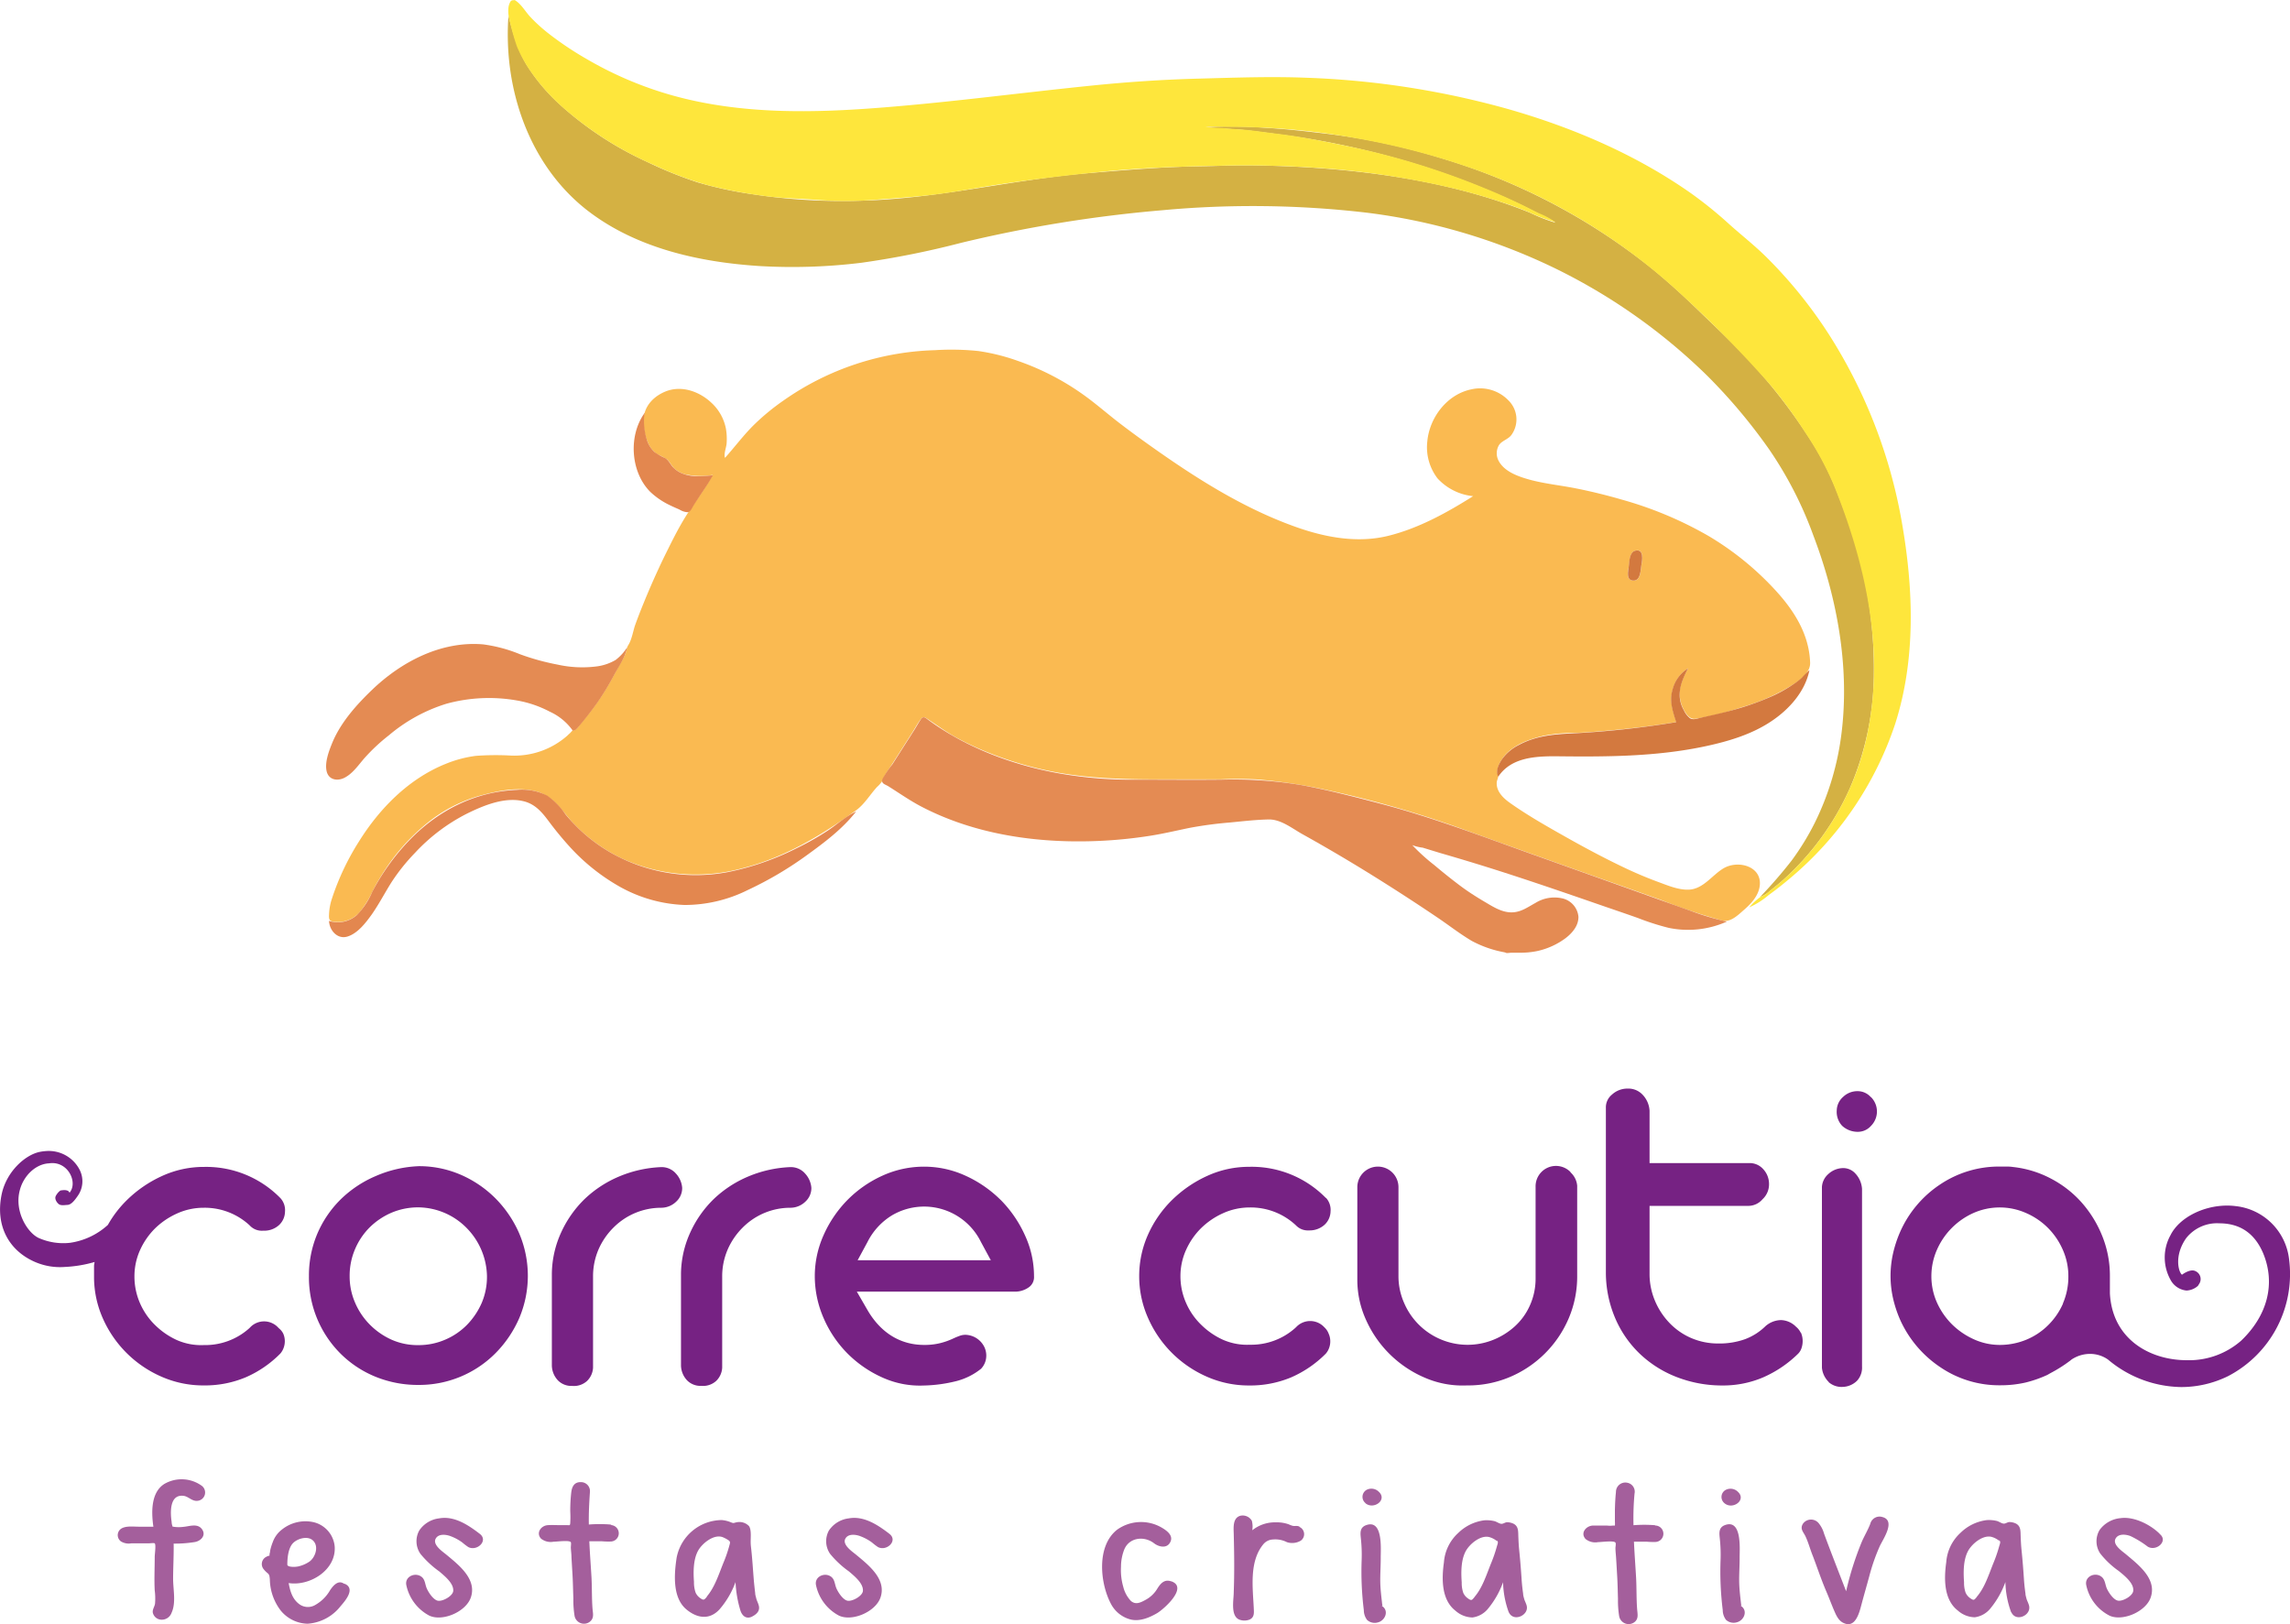 <svg xmlns="http://www.w3.org/2000/svg" viewBox="0 0 461.94 327.64"><defs><style>.cls-1{fill:#762283;}.cls-2{fill:#a45f9c;}.cls-3{fill:#faba51;}.cls-4{fill:#e48b53;}.cls-5{fill:#e3874f;}.cls-6{fill:#d3793f;}.cls-7{fill:#d4b143;}.cls-8{fill:#fee63c;}</style></defs><title>icon-cc_completo</title><g id="Layer_2" data-name="Layer 2"><g id="Layer_1-2" data-name="Layer 1"><path id="tipo-cutia" class="cls-1" d="M99.92,241.72a22.59,22.59,0,0,0-7-4.75,21.14,21.14,0,0,0-8.41-1.72,24.1,24.1,0,0,0-8.73,2A22.94,22.94,0,0,0,68.67,242,21.78,21.78,0,0,0,64,248.9a21.55,21.55,0,0,0-1.68,8.51,21.72,21.72,0,0,0,6.46,15.74,21.46,21.46,0,0,0,7,4.59,22.62,22.62,0,0,0,8.6,1.64A21.71,21.71,0,0,0,100,272.93a23.19,23.19,0,0,0,4.73-7,21.87,21.87,0,0,0,0-17.13A23.17,23.17,0,0,0,99.92,241.72Zm-2.75,21.12a14.86,14.86,0,0,1-2.94,4.39,13.68,13.68,0,0,1-4.38,3,13.49,13.49,0,0,1-5.44,1.12A13,13,0,0,1,79,270.26a14.5,14.5,0,0,1-4.35-3,14.11,14.11,0,0,1-3-4.42,13.26,13.26,0,0,1-1.12-5.41,13.56,13.56,0,0,1,1.13-5.53,13.73,13.73,0,0,1,3-4.39,14.3,14.3,0,0,1,4.36-2.89,13.72,13.72,0,0,1,5.34-1.06h.1a13.86,13.86,0,0,1,9.72,4.21,14.24,14.24,0,0,1,4.05,9.55v.11A13.37,13.37,0,0,1,97.17,262.84Zm39.07-26.21a4.76,4.76,0,0,1,1.37,3,3.7,3.7,0,0,1-1.17,2.74,4.36,4.36,0,0,1-3,1.27,13.58,13.58,0,0,0-9.69,4,14.23,14.23,0,0,0-3,4.37,13.66,13.66,0,0,0-1.12,5.52v18.37a4,4,0,0,1-1.21,2.68,3.92,3.92,0,0,1-3,1,3.8,3.8,0,0,1-2.83-1.07,4.51,4.51,0,0,1-1.27-3V256.86a20.55,20.55,0,0,1,1.86-8.21,22.31,22.31,0,0,1,4.74-6.76,22.91,22.91,0,0,1,7-4.57,24.35,24.35,0,0,1,8.47-1.88A3.82,3.82,0,0,1,136.24,236.62Zm26.06,0a4.76,4.76,0,0,1,1.37,3,3.7,3.7,0,0,1-1.17,2.74,4.35,4.35,0,0,1-3,1.27,13.56,13.56,0,0,0-9.69,4,14.27,14.27,0,0,0-3,4.37,13.66,13.66,0,0,0-1.13,5.52V275.9a4,4,0,0,1-1.21,2.67,3.93,3.93,0,0,1-3,1,3.8,3.8,0,0,1-2.83-1.07,4.5,4.5,0,0,1-1.27-3V256.86a20.51,20.51,0,0,1,1.86-8.21,22.26,22.26,0,0,1,4.74-6.76,22.91,22.91,0,0,1,7-4.57,24.37,24.37,0,0,1,8.47-1.88A3.82,3.82,0,0,1,162.3,236.62Zm39.57,5.45a24.3,24.3,0,0,0-7.14-4.92,20,20,0,0,0-8.31-1.81,20.19,20.19,0,0,0-8.4,1.81,23.54,23.54,0,0,0-7.07,4.91,23.93,23.93,0,0,0-4.83,7.13,20.19,20.19,0,0,0-1.76,8.22,21.19,21.19,0,0,0,1.77,8.46,23.11,23.11,0,0,0,4.86,7.19,23.44,23.44,0,0,0,7.11,4.86,18.3,18.3,0,0,0,8.22,1.57,29.43,29.43,0,0,0,6.59-.89,13.23,13.23,0,0,0,5-2.5,3.84,3.84,0,0,0,1-2.06,4,4,0,0,0-.31-2.24,4.38,4.38,0,0,0-3.83-2.54,3.45,3.45,0,0,0-1.08.17,15.27,15.27,0,0,0-1.48.61,14.36,14.36,0,0,1-2.4.86,12.92,12.92,0,0,1-3.4.4c-4.79,0-8.73-2.43-11.4-7l-2.17-3.75h31.69a4.81,4.81,0,0,0,3.05-.91,2.49,2.49,0,0,0,1-2.18,19.58,19.58,0,0,0-1.81-8.24A24.44,24.44,0,0,0,201.87,242.07ZM173,254.23l2-3.7a13.26,13.26,0,0,1,5-5.4,12.77,12.77,0,0,1,17.87,5.4l2,3.7Zm94.5-12.57a3.6,3.6,0,0,1,.9,2.72,3.78,3.78,0,0,1-1.2,2.68,4.46,4.46,0,0,1-3,1.15h-.2a3.29,3.29,0,0,1-2.56-1l-.15-.14a13.34,13.34,0,0,0-9.19-3.49,13,13,0,0,0-5.47,1.2,15.28,15.28,0,0,0-4.37,3,14.59,14.59,0,0,0-3,4.35,12.8,12.8,0,0,0-1.14,5.29,13.34,13.34,0,0,0,1.13,5.41,13.74,13.74,0,0,0,3.08,4.44,15.14,15.14,0,0,0,4.37,3,12.14,12.14,0,0,0,5.44,1,13.32,13.32,0,0,0,9.14-3.38l.2-.19a3.87,3.87,0,0,1,5.62,0l.2.2A3.24,3.24,0,0,1,268,269a3.73,3.73,0,0,1,.34,1.43,3.8,3.8,0,0,1-.22,1.46,3.62,3.62,0,0,1-.68,1.18,22.51,22.51,0,0,1-7,4.79,21.36,21.36,0,0,1-8.46,1.63,20.9,20.9,0,0,1-8.53-1.77,23,23,0,0,1-11.88-11.88,20.66,20.66,0,0,1-1.77-8.43,20.41,20.41,0,0,1,1.77-8.33,22.8,22.8,0,0,1,4.85-7,24.67,24.67,0,0,1,7.15-4.89,20.2,20.2,0,0,1,8.41-1.81A20.93,20.93,0,0,1,267.45,241.66Zm49.3-5.17a4.11,4.11,0,0,1,1.35,2.71v18.21a21.49,21.49,0,0,1-1.72,8.56,22.35,22.35,0,0,1-11.8,11.79,21.64,21.64,0,0,1-8.65,1.72h-.1a19.07,19.07,0,0,1-8.28-1.48,22.74,22.74,0,0,1-12-11.64,19.54,19.54,0,0,1-1.8-8.24V239.44a4.15,4.15,0,0,1,8.3.1v17.87a13.3,13.3,0,0,0,1.13,5.41,13.9,13.9,0,0,0,7.33,7.34,13.9,13.9,0,0,0,10.62.14,14.51,14.51,0,0,0,4.34-2.69,12.62,12.62,0,0,0,3.1-4.29,13.08,13.08,0,0,0,1.14-5.39V239.44a4.11,4.11,0,0,1,7.05-3Zm46.48,32.33a4.26,4.26,0,0,1,.35,1.53,4.42,4.42,0,0,1-.23,1.61,2.83,2.83,0,0,1-.68,1.12,23.43,23.43,0,0,1-7.07,4.78,20.56,20.56,0,0,1-8.16,1.63,25.31,25.31,0,0,1-9.06-1.62A22.58,22.58,0,0,1,331,273.3a21.72,21.72,0,0,1-5.06-7.11,23.47,23.47,0,0,1-2-9.28V223.5a3.31,3.31,0,0,1,1.23-2.69,4.6,4.6,0,0,1,3.16-1.21,3.92,3.92,0,0,1,3,1.22,5.06,5.06,0,0,1,1.42,3.27v10.54h20a3.65,3.65,0,0,1,2.91,1.2,4.38,4.38,0,0,1,1.19,3.1,4.09,4.09,0,0,1-1.32,3,3.78,3.78,0,0,1-2.78,1.33h-20v13.67a13.87,13.87,0,0,0,1.05,5.38,14.54,14.54,0,0,0,2.87,4.46,13.41,13.41,0,0,0,4.41,3.12,13.61,13.61,0,0,0,5.53,1.13,15.35,15.35,0,0,0,5.41-.87,11.82,11.82,0,0,0,4.11-2.62,4.85,4.85,0,0,1,3.16-1.23,4.45,4.45,0,0,1,3,1.34A3.58,3.58,0,0,1,363.23,268.82Zm14.14-47.5a4.11,4.11,0,0,1,0,5.8,3.52,3.52,0,0,1-2.66,1.2,4.62,4.62,0,0,1-3.15-1.2,4.1,4.1,0,0,1-1.1-3.11,3.72,3.72,0,0,1,1.27-2.72,4.14,4.14,0,0,1,2.94-1.17A3.53,3.53,0,0,1,377.37,221.31Zm-8.51,57.48a4.63,4.63,0,0,1-1.39-2.88V239.44a3.76,3.76,0,0,1,1.3-2.61,4.47,4.47,0,0,1,2.9-1.19,3.29,3.29,0,0,1,2.57,1.12,5,5,0,0,1,1.32,3.08v35.84a3.9,3.9,0,0,1-1,2.85,4.29,4.29,0,0,1-2.93,1.25A3.94,3.94,0,0,1,368.86,278.8Zm74.76-19.89a1.75,1.75,0,0,0-.83-2.5c-1.06-.52-2.69.74-2.69.74-.69-.51-1.64-3.83.84-7.37a7.93,7.93,0,0,1,6.71-3h.15c4.12.06,7,2.09,8.68,6.05,2.52,6.09.9,12.51-4.44,17.62a15.94,15.94,0,0,1-11,3.94c-7.33,0-15-4.17-15.48-13.49v-3.45a21.39,21.39,0,0,0-1.5-8,23.25,23.25,0,0,0-4.13-6.79,21.7,21.7,0,0,0-6.2-4.87,21.24,21.24,0,0,0-7.69-2.37,8,8,0,0,0-1.09-.09h-1.47a21.31,21.31,0,0,0-12.2,3.63,22.29,22.29,0,0,0-8.06,9.61,24.37,24.37,0,0,0-1.41,4.31,20.59,20.59,0,0,0,0,9,24.26,24.26,0,0,0,1.43,4.34,22.67,22.67,0,0,0,8.06,9.55,21.13,21.13,0,0,0,12.19,3.68,22.42,22.42,0,0,0,5-.54,24.28,24.28,0,0,0,4.43-1.54l.58-.33.09-.05a28.4,28.4,0,0,0,4-2.54,3.48,3.48,0,0,1,.67-.46,6.7,6.7,0,0,1,3.28-.87,6.3,6.3,0,0,1,3.43,1l.23.16A23.38,23.38,0,0,0,440,279.81h0a21.44,21.44,0,0,0,9.46-2.21A23.21,23.21,0,0,0,461.75,254,12.16,12.16,0,0,0,451,243.31a13.85,13.85,0,0,0-1.72-.11c-4.93,0-9.74,2.51-11.46,6a9.26,9.26,0,0,0,0,8.94,4.09,4.09,0,0,0,3.25,2.2,3.69,3.69,0,0,0,2.3-.95m-27.22,3.58a14.16,14.16,0,0,1-3,4.36,13.6,13.6,0,0,1-4.41,2.93,14,14,0,0,1-5.37,1.05,12.62,12.62,0,0,1-5.19-1.13,15.09,15.09,0,0,1-4.32-2.92,14.66,14.66,0,0,1-3.07-4.35,12.94,12.94,0,0,1-1.19-5.47,13.15,13.15,0,0,1,1.12-5.32,14.5,14.5,0,0,1,7.36-7.42,13.1,13.1,0,0,1,10.61,0,14.23,14.23,0,0,1,4.42,3,14.4,14.4,0,0,1,3,4.42,13,13,0,0,1,1.12,5.32A13.57,13.57,0,0,1,416.13,262.95ZM57.12,269a3.72,3.72,0,0,1,.33,1.41,3.89,3.89,0,0,1-.22,1.45,3.65,3.65,0,0,1-.68,1.19,22.26,22.26,0,0,1-7,4.8,21.3,21.3,0,0,1-8.46,1.63,20.91,20.91,0,0,1-8.53-1.77,22.91,22.91,0,0,1-11.87-11.88,20.58,20.58,0,0,1-1.72-8l0-2.4c0-.3.07-.57.11-.85a25.49,25.49,0,0,1-6,1h0a12.68,12.68,0,0,1-6-1C1.76,252.28-1,247.22.35,240.86c1-4.61,4.81-7.94,7.72-8.5a9.18,9.18,0,0,1,1.13-.15,7,7,0,0,1,6.88,3.8,5.1,5.1,0,0,1-.41,5.25c-.64.93-1.29,1.75-2.06,1.81-.49,0-1.29.2-1.76-.17s-.83-1.08-.63-1.56.86-1.27,1.18-1.21c0,0,1.39-.28,1.62.48,1.79-2.09-.36-6.56-4.2-5.92h-.1c-2.68.23-5,2.6-5.72,5.39-1.16,4.29,1.54,8.56,3.75,9.63a12.23,12.23,0,0,0,6.37,1,14.33,14.33,0,0,0,7.64-3.61,22.4,22.4,0,0,1,3.83-5,24.65,24.65,0,0,1,7.15-4.89,20.15,20.15,0,0,1,8.41-1.81,20.94,20.94,0,0,1,15.44,6.32,3.6,3.6,0,0,1,.9,2.72,3.77,3.77,0,0,1-1.2,2.69,4.43,4.43,0,0,1-3,1.14H53a3.31,3.31,0,0,1-2.57-1l-.14-.14a13.3,13.3,0,0,0-9.19-3.49,12.93,12.93,0,0,0-5.46,1.19,15.27,15.27,0,0,0-4.39,3,14.68,14.68,0,0,0-3,4.35,12.83,12.83,0,0,0-1.13,5.29,13.39,13.39,0,0,0,1.12,5.42,13.9,13.9,0,0,0,3.08,4.45,15.26,15.26,0,0,0,4.38,3,12.14,12.14,0,0,0,5.44,1,13.31,13.31,0,0,0,9.13-3.38l.19-.19a3.87,3.87,0,0,1,5.62,0l.21.21A3.17,3.17,0,0,1,57.12,269Z"/><path id="tipo-festa" class="cls-2" d="M123.16,307.65a1.66,1.66,0,0,1,0,3.32,15,15,0,0,1-1.75-.05l-2.53,0c.1,2.4.29,4.79.43,7.18.12,2.12.05,4.26.21,6.38.08,1,.4,2-.62,2.73a1.93,1.93,0,0,1-3-1.26,19.62,19.62,0,0,1-.24-3.5c-.06-1.57-.08-3.14-.17-4.71-.07-1.18-.14-2.36-.21-3.54,0-.66-.1-1.32-.13-2,0-.27.09-.88,0-1.09-.29-.46-2.81-.1-3.5-.1a3.12,3.12,0,0,1-2.52-.63c-1.05-1.16,0-2.62,1.37-2.71.86-.06,1.74,0,2.6,0h1.3c.51,0,.57.13.63-.4a22.84,22.84,0,0,0,0-2.44c0-1.25.06-2.49.2-3.73s.64-2.17,2-2.11a1.81,1.81,0,0,1,1.77,2c-.15,2.19-.26,4.35-.22,6.55a27.46,27.46,0,0,1,4.34,0C123.61,307.7,123.15,307.65,123.16,307.65Zm56.26,1.77c-2.31-1.77-5.14-3.68-8.21-3.12a5.62,5.62,0,0,0-4,2.45,4.47,4.47,0,0,0,.25,4.72,19.28,19.28,0,0,0,3.79,3.53c1,.87,3,2.42,2.81,4-.15,1-2.15,2.1-3.1,1.91s-1.95-1.78-2.27-2.57-.3-1.69-1-2.24c-1.27-1-3.42-.09-3.09,1.64a9.05,9.05,0,0,0,4.66,6.19c2.73,1.23,7.32-.81,8.33-3.6,1.34-3.74-2.4-6.62-4.9-8.7-.75-.62-2.84-2-2.16-3.24.57-1.06,2.14-.83,3-.5a9.67,9.67,0,0,1,2.36,1.27,12.25,12.25,0,0,0,1.22.93C178.86,313,181.21,310.8,179.41,309.42Zm-27.67,16.68c-1.17.58-2-.07-2.38-1.17a23.5,23.5,0,0,1-1-5.78,17.52,17.52,0,0,1-3.25,5.53c-2,2.15-4.48,1.79-6.64,0-2.86-2.36-2.49-7.11-2-10.39a9.35,9.35,0,0,1,9.1-7.65,6.08,6.08,0,0,1,1.85.45c.63.26.55.11,1.17,0a2.67,2.67,0,0,1,2.49.77c.53.75.31,2.44.34,3.33,0,.5.08,1,.13,1.5.2,1.89.32,3.81.47,5.7.08,1,.19,2,.31,3,0,.34.12.67.2,1,.12.53.38.95.51,1.46C153.36,324.9,152.68,325.62,151.74,326.09Zm-9.2-4c1.63-1.88,2.46-4.57,3.38-6.84a26.89,26.89,0,0,0,1.18-3.42c.15-.57.31-.83-.21-1.16a6.25,6.25,0,0,0-1.12-.59c-1.79-.67-4.13,1.26-4.94,2.69-1,1.78-1,4.33-.85,6.31a6.21,6.21,0,0,0,.33,2.19,2.7,2.7,0,0,0,1,1.15c.67.48.77.25,1.29-.33ZM96.78,309.42c-2.31-1.77-5.14-3.68-8.21-3.12a5.62,5.62,0,0,0-4,2.45,4.47,4.47,0,0,0,.25,4.72A19.28,19.28,0,0,0,88.61,317c1,.87,3,2.42,2.81,4-.15,1-2.15,2.1-3.1,1.91s-1.95-1.78-2.27-2.57-.3-1.69-1-2.24c-1.27-1-3.42-.09-3.09,1.64a9.05,9.05,0,0,0,4.66,6.19c2.73,1.23,7.32-.81,8.33-3.6,1.34-3.74-2.4-6.62-4.9-8.7-.75-.62-2.84-2-2.16-3.24.57-1.06,2.14-.83,3-.5a9.67,9.67,0,0,1,2.36,1.27,12.25,12.25,0,0,0,1.22.93C96.22,313,98.58,310.8,96.78,309.42Zm251.09-6.17c1.66,1.39,4.52-.66,2.68-2.33a2.11,2.11,0,0,0-2.37-.4A1.62,1.62,0,0,0,347.86,303.24ZM40.73,299.75a6.93,6.93,0,0,0-7.59-.39c-2.76,1.75-2.6,5.83-2.2,8.62H28c-1.09,0-2.91-.25-3.77.57a1.57,1.57,0,0,0,.17,2.4,3,3,0,0,0,2.06.39c1.17,0,2.35,0,3.53,0,.16,0,1.09-.12,1.22,0,.29.27,0,2.23,0,2.69,0,2.26-.12,4.54,0,6.8a12.49,12.49,0,0,1,.06,2.7c-.1.61-.54,1.14-.45,1.77a1.83,1.83,0,0,0,1.85,1.44,2.1,2.1,0,0,0,1.94-1.4c.92-2,.33-4.6.31-6.76,0-2.4.15-4.79.11-7.19a24.8,24.8,0,0,0,4.23-.31c1.23-.19,2.39-1.34,1.49-2.59s-2.52-.58-3.75-.48a7.18,7.18,0,0,1-1.87,0c-.63-.13-.19.11-.39-.28a2.78,2.78,0,0,1-.12-.73c-.28-1.89-.44-5.63,2.44-5.24,1,.14,1.66,1.12,2.79,1A1.69,1.69,0,0,0,40.73,299.75Zm28.68,19.69c2.42.94.29,3.42-.7,4.56a9.24,9.24,0,0,1-6.66,3.55,7.19,7.19,0,0,1-5.41-2.64,10.6,10.6,0,0,1-2.2-6.07,5.06,5.06,0,0,0-.1-.94c-.13-.42-.22-.41-.56-.72a4.82,4.82,0,0,1-.59-.62,1.63,1.63,0,0,1,.52-2.5,1.92,1.92,0,0,1,.66-.24q0-.16,0-.31a3.46,3.46,0,0,0,.13-.71,10.39,10.39,0,0,1,.52-1.7,5.52,5.52,0,0,1,1.83-2.53,7.6,7.6,0,0,1,6.37-1.51,5.57,5.57,0,0,1,4.29,4.86c.38,4.78-5,8.1-9.28,7.43.31,1.72.79,3.35,2.31,4.37a2.91,2.91,0,0,0,3.13,0,7.86,7.86,0,0,0,2.89-2.89c.55-.83,1.59-2.18,2.78-1.38C70,319.67,69.41,319.44,69.41,319.44Zm-.36.93Zm-9-4.35a6.65,6.65,0,0,0,2.37-1c1.24-.89,2-3.24.59-4.36-1.13-.89-3.23-.22-4.05.8s-1,2.84-1,4.13C57.9,316.21,59.71,316.11,60.09,316Zm215.38-12.78c1.66,1.39,4.52-.66,2.68-2.33a2.11,2.11,0,0,0-2.37-.4A1.62,1.62,0,0,0,275.47,303.24Zm130.26,22a18.79,18.79,0,0,1-1.16-6.1,17.85,17.85,0,0,1-3,5.3,4.88,4.88,0,0,1-3.18,1.81,5.27,5.27,0,0,1-3.42-1.36c-2.87-2.22-2.79-6.49-2.33-9.76a8.88,8.88,0,0,1,2.89-5.93,9.18,9.18,0,0,1,5.26-2.55,6.79,6.79,0,0,1,2.05.17c.41.1,1,.53,1.4.54s.75-.32,1.15-.32a3.05,3.05,0,0,1,1.31.31c1,.53.91,1.53.95,2.56s.08,1.88.18,2.82c.2,1.93.35,3.88.48,5.81.06,1,.18,2,.31,2.94,0,.35.13.69.2,1s.37.87.5,1.34C409.89,325.81,406.68,327.32,405.73,325.24Zm-6.94-3.11c1.61-1.84,2.43-4.51,3.34-6.76a28.51,28.51,0,0,0,1.19-3.45c.07-.26.29-.77.16-1s-.22-.14-.29-.19a4.17,4.17,0,0,0-1.19-.63c-1.84-.68-4.23,1.34-5,2.85-.94,1.81-.91,4.26-.77,6.24a5.92,5.92,0,0,0,.32,2.11,2.7,2.7,0,0,0,1,1.15c.69.49.76.27,1.28-.33ZM379.62,306a1.93,1.93,0,0,0-2.35,1.41c-.46,1.18-1.1,2.28-1.63,3.43A62.17,62.17,0,0,0,372.4,321c-1.49-3.86-3-7.7-4.44-11.59a5.82,5.82,0,0,0-1.13-2.18,2,2,0,0,0-3.13.14c-.63,1,0,1.6.44,2.42.63,1.29,1,2.76,1.55,4.1.89,2.33,1.66,4.68,2.65,7,.53,1.22,1,2.48,1.51,3.7.44,1,.88,2.21,1.89,2.74,2.64,1.4,3.39-2.29,3.85-4s1-3.57,1.48-5.35a39,39,0,0,1,2.12-6.08c.66-1.42,3.37-5.25.41-5.9Zm-28.38,17.83c-.17-1.55-.38-3.12-.41-4.68s.1-3.35.09-5,.51-7.82-3-6.48c-1.28.5-1.11,1.63-1,2.71a30.27,30.27,0,0,1,.15,4.4,62.93,62.93,0,0,0,.44,10,3.32,3.32,0,0,0,.67,2,2.28,2.28,0,0,0,2.15.49c1.5-.36,2.33-2.38.82-3.33C351.23,323.77,351.55,324,351.24,323.81Zm84.43-14.4c-1.87-1.87-5.19-3.54-7.87-3.18a5.88,5.88,0,0,0-4.27,2.39,4.45,4.45,0,0,0,.11,4.72,17.39,17.39,0,0,0,3.74,3.54c1.07.89,3.17,2.48,2.93,4.08-.15,1-2.16,2.12-3.1,1.91s-1.88-1.69-2.22-2.45-.33-1.79-1.07-2.36c-1.27-1-3.41-.09-3.09,1.64a8.94,8.94,0,0,0,4.8,6.25c2.72,1.11,7.2-.9,8.19-3.66,1.36-3.8-2.5-6.68-5-8.79-.72-.6-2.74-1.92-2.06-3.15.59-1.06,2.13-.84,3-.5a19.2,19.2,0,0,1,3.46,2.12c1.73,1.07,4.27-1.13,2.41-2.56ZM236.29,319c3.48,1.22-1.59,5.68-2.91,6.44-1.54.89-3.44,1.69-5.26,1.27a6.22,6.22,0,0,1-4-3.13c-2.22-4.14-3-11.69,1.23-15a8.3,8.3,0,0,1,9.07-.37c.92.55,2.2,1.46,1.73,2.69-.6,1.57-2.33,1.21-3.36.42-2-1.54-5-1.17-6,1.25a9.45,9.45,0,0,0-.66,3.48,12,12,0,0,0,.44,4,6.34,6.34,0,0,0,1.56,2.91c1,.85,2,.3,3.06-.28a6.14,6.14,0,0,0,2.28-2.23c.63-1,1.41-1.93,2.76-1.45Zm-.33.94Zm97.89-12.26a27.46,27.46,0,0,0-4.34,0,54.68,54.68,0,0,1,.21-6.38,1.83,1.83,0,0,0-1.48-2.19,1.89,1.89,0,0,0-2.27,1.89c-.13,1.18-.18,2.37-.21,3.56q0,1.21,0,2.42a5.26,5.26,0,0,1,0,.77c-.06,0-.29,0-.37,0a5.45,5.45,0,0,1-1.23,0c-.93,0-1.86,0-2.78,0-1.36,0-2.68,1.45-1.54,2.71a3.12,3.12,0,0,0,2.53.63c.69,0,3.21-.36,3.5.1.14.22,0,.82,0,1.09,0,.66.09,1.32.13,2,.08,1.18.14,2.36.21,3.54.1,1.57.12,3.14.17,4.71a19.62,19.62,0,0,0,.24,3.5,1.94,1.94,0,0,0,3,1.26c1-.69.69-1.71.62-2.73-.16-2.12-.09-4.26-.21-6.38-.14-2.39-.32-4.79-.43-7.18l2.53,0a14.93,14.93,0,0,0,1.75.06,1.66,1.66,0,0,0,0-3.32Zm-71.71.29c-.47-.24-.88-.08-1.35-.16a5.27,5.27,0,0,1-.83-.31,7.14,7.14,0,0,0-2.58-.4,7.32,7.32,0,0,0-4.77,1.6,4.62,4.62,0,0,0-.09-1.92,2.13,2.13,0,0,0-2.34-1c-1.54.45-1.34,2.39-1.31,3.63.1,3.93.15,7.86,0,11.8,0,1.51-.69,4.71,1.09,5.5a2.88,2.88,0,0,0,2.12,0c1-.47.87-1.41.83-2.33-.2-4.14-.93-9.36,1.9-12.82a2.63,2.63,0,0,1,2-1,5.14,5.14,0,0,1,2.79.54,3.42,3.42,0,0,0,2.77-.29,1.6,1.6,0,0,0-.24-2.78Zm16.7,15.88c-.17-1.55-.38-3.12-.41-4.68s.1-3.35.09-5,.51-7.82-3-6.48c-1.28.5-1.11,1.63-1,2.71a30.27,30.27,0,0,1,.15,4.4,62.93,62.93,0,0,0,.44,10,3.32,3.32,0,0,0,.67,2,2.28,2.28,0,0,0,2.15.49c1.5-.36,2.33-2.38.82-3.33C278.84,323.77,279.16,324,278.84,323.81Zm25.52,1.43a18.79,18.79,0,0,1-1.16-6.1,17.85,17.85,0,0,1-3,5.3,4.88,4.88,0,0,1-3.18,1.81,5.27,5.27,0,0,1-3.42-1.36c-2.87-2.22-2.79-6.49-2.33-9.76a8.88,8.88,0,0,1,2.89-5.93,9.18,9.18,0,0,1,5.26-2.55,6.79,6.79,0,0,1,2.05.17c.41.1,1,.53,1.4.54s.75-.32,1.15-.32a3.05,3.05,0,0,1,1.31.31c1,.53.91,1.53.95,2.56s.08,1.88.18,2.82c.2,1.93.35,3.88.48,5.81.06,1,.18,2,.31,2.94,0,.35.13.69.2,1s.37.87.5,1.34C308.52,325.81,305.31,327.32,304.36,325.24Zm-6.94-3.11c1.61-1.84,2.43-4.51,3.34-6.76a28.51,28.51,0,0,0,1.19-3.45c.07-.26.29-.77.16-1s-.22-.14-.29-.19a4.17,4.17,0,0,0-1.19-.63c-1.84-.68-4.23,1.34-5,2.85-.94,1.81-.91,4.26-.77,6.24a5.92,5.92,0,0,0,.32,2.11,2.7,2.7,0,0,0,1,1.15c.69.49.76.27,1.28-.33Z"/><path id="draw-corpo" class="cls-3" d="M115.52,147.36c.71,0,1.12-.74,1.51-1.24.59-.74,1.2-1.45,1.78-2.19a48,48,0,0,0,3.52-5.09c1-1.59,1.78-3.25,2.72-4.85a16.7,16.7,0,0,0,1.1-2.08c.21-.51.32-1.34.52-1.67.74-1.08,1-2.75,1.4-4,.57-1.6,1.19-3.18,1.83-4.74q1.86-4.56,4-9c1.39-2.81,2.76-5.65,4.42-8.32,1.75-2.82,3.84-5.43,5.43-8.35a14.8,14.8,0,0,1-5.57-.15,5.57,5.57,0,0,1-2.08-1.1c-.63-.56-.94-1.39-1.58-1.93a15,15,0,0,0-1.9-1,5.2,5.2,0,0,1-1.79-2.07,10.73,10.73,0,0,1-1-4.78c0-2.94,2.21-5.09,4.89-6,3.14-1,6.49.28,8.81,2.47a9.57,9.57,0,0,1,2.89,5.14,12,12,0,0,1,.15,3.06c-.05.77-.62,2.16-.32,2.89,1.86-2.08,3.54-4.31,5.49-6.31a45.64,45.64,0,0,1,6.26-5.22A55.87,55.87,0,0,1,188.6,70.64a52.94,52.94,0,0,1,8.74.17,40.94,40.94,0,0,1,8,2,52,52,0,0,1,14.12,7.49c2.21,1.65,4.29,3.47,6.48,5.14,2.36,1.81,4.77,3.55,7.2,5.26,8.86,6.24,18.21,12.07,28.48,15.68,5.86,2.06,12.29,3.23,18.43,1.71s11.86-4.69,17.11-8A11.31,11.31,0,0,1,290,96.53a10.3,10.3,0,0,1-2.09-7.41c.42-4.89,4-9.58,8.9-10.58a7.92,7.92,0,0,1,7.45,2.21,5.36,5.36,0,0,1,.62,7c-.67.89-1.87,1.13-2.48,2a3.23,3.23,0,0,0-.08,3.24c1.16,2.18,4,3.15,6.19,3.76,3.07.84,6.26,1.15,9.38,1.77s6.29,1.4,9.38,2.3a75.57,75.57,0,0,1,17.41,7.32,59.51,59.51,0,0,1,13.52,11c3.75,4.1,6.75,8.85,6.94,14.54.08,2.5-3.12,4.24-5,5.34a41,41,0,0,1-8.71,3.63A57.54,57.54,0,0,1,342,145c-1.24.16-2-1.12-2.48-2.1a6.66,6.66,0,0,1-.58-4.21,13.33,13.33,0,0,1,1.64-3.9,7,7,0,0,0-3.15,4.31c-.69,2.27,0,4.39.74,6.55-4.59.78-9.25,1.32-13.89,1.74-2.24.2-4.5.4-6.75.47a31.2,31.2,0,0,0-6.25.59c-3.07.73-6.57,2-8.34,4.77a5,5,0,0,0-.92,2.48c0,.32.21.62.2.93s-.28.81-.3,1.24c-.09,1.79,1.32,3.14,2.66,4.09,3.64,2.58,7.61,4.82,11.48,7s8.07,4.42,12.23,6.37q3.09,1.44,6.29,2.62c1.88.69,4,1.59,6.05,1.52,3-.1,4.75-3,7.14-4.36,3-1.68,7.89-.27,7.17,3.84-.34,1.91-1.78,3.42-3.19,4.64-1.14,1-2.68,2.52-4.3,2.13a122.3,122.3,0,0,1-12.54-4.23c-4.5-1.61-9-3.2-13.52-4.8q-13.57-4.82-27.12-9.71a214.7,214.7,0,0,0-27-7.69,105.07,105.07,0,0,0-13.92-2.07,70.14,70.14,0,0,0-7.09,0c-2.36,0-4.71,0-7.07,0-9.29,0-18.57.19-27.71-1.74a71.72,71.72,0,0,1-12.66-3.89,59.71,59.71,0,0,1-6-2.85c-1.92-1.06-3.64-2.34-5.46-3.53-.62-.4-1.07-.83-1.57-.19-.65.82-1.16,1.8-1.72,2.68-1.24,1.94-2.47,3.88-3.71,5.81-.62,1-1.29,1.9-1.85,2.89-.2.36-.32.75-.51,1.12a6.35,6.35,0,0,1-1.08,1.23c-1.39,1.51-2.54,3.49-4.21,4.7-7,5.06-14.43,9.53-22.88,11.68a35.74,35.74,0,0,1-24.48-2,33.86,33.86,0,0,1-9.23-6.57c-2.53-2.54-4.14-5.86-7.82-6.87s-7.59-.2-11.08.71a29.54,29.54,0,0,0-10.86,5.49,40.92,40.92,0,0,0-8,8.55,47.91,47.91,0,0,0-3,4.92,20.71,20.71,0,0,1-2.84,4.69,5.9,5.9,0,0,1-5.2,1.9c-.92-.13-1-.57-.95-1.47a11.62,11.62,0,0,1,.59-3.21,51.3,51.3,0,0,1,5.43-11.49c4.19-6.72,10.06-12.68,17.5-15.68a24.29,24.29,0,0,1,6.08-1.62,55.37,55.37,0,0,1,7.1-.06,16.14,16.14,0,0,0,11.35-4,15.46,15.46,0,0,1,1.22-1.08c0,.19-.24.42-.35.55s-1,1.2-1.15,1.11a13.09,13.09,0,0,1,1.42-1.72C116.24,147.32,112,151.26,115.52,147.36Zm214-30.24c1.51,0,1.38-2.12,1.59-3.15s.52-3.45-1.31-2.86c-1.11.36-1.08,2.18-1.23,3.1s-.69,2.91,1,2.91Z"/><path id="draw-pernas-frente" class="cls-4" d="M303.8,192.16a22.26,22.26,0,0,1-6.91-2.35c-2.3-1.36-4.41-3-6.62-4.51q-6.75-4.57-13.68-8.87t-14-8.23c-2-1.14-4.25-2.94-6.68-2.89-2.59.05-5.22.36-7.8.61A80,80,0,0,0,240,167c-2.65.54-5.26,1.17-7.93,1.59a92.73,92.73,0,0,1-16.44,1.12c-10.26-.22-20.62-2.22-29.78-7-2.31-1.21-4.41-2.69-6.61-4.07-.7-.44-1.59-.55-1.21-1.53A19.76,19.76,0,0,1,180,154.2l4.37-6.84c.47-.74.89-1.52,1.38-2.25s.86-.37,1.49.1c7.64,5.62,17,9.1,26.26,10.78a84.2,84.2,0,0,0,15.84,1.29c5.65,0,11.31.06,17,0a84,84,0,0,1,16.1,1.08c5.43,1,10.75,2.38,16.08,3.78,10.39,2.73,20.39,6.56,30.5,10.17q15.94,5.69,31.87,11.38a54.81,54.81,0,0,0,7.45,2.22,19.18,19.18,0,0,1-11.71,1.27,50.63,50.63,0,0,1-6.25-2c-2.17-.77-4.35-1.51-6.53-2.26-8.67-3-17.33-6-26.1-8.69q-3.62-1.11-7.26-2.16L287,171a8.71,8.71,0,0,1-2.12-.52,39.05,39.05,0,0,0,4.47,4.05c1.62,1.37,3.28,2.7,5,4s3.42,2.38,5.22,3.44c1.61.95,3.35,2.07,5.29,2.08s3.31-1.06,4.87-1.9a7.24,7.24,0,0,1,5.56-.89,4.19,4.19,0,0,1,3.11,3.65c.05,1.8-1.22,3.29-2.57,4.33a14.93,14.93,0,0,1-5.72,2.61,16.48,16.48,0,0,1-3.39.34c-.6,0-1.21,0-1.81,0-.29,0-1,.14-1.22,0,.08.06.65-.13.73,0l-.6,0C301.42,191.66,305.45,192.16,303.8,192.16Z"/><path id="draw-perna-tras" class="cls-5" d="M66.37,185.77A5.79,5.79,0,0,0,72,184.58a15.14,15.14,0,0,0,3.11-4.72,45.65,45.65,0,0,1,7.17-10.05c5.85-6.19,13.38-10.11,22-10.47a11.42,11.42,0,0,1,6.08,1.14,14.2,14.2,0,0,1,3.68,3.76,33.17,33.17,0,0,0,9.22,7.8,34.65,34.65,0,0,0,23.6,3.88,54.5,54.5,0,0,0,13.85-4.81,55.46,55.46,0,0,0,6.34-3.6c1.88-1.26,3.58-2.85,5.65-3.81-2.72,3.49-6.33,6.2-9.89,8.78a72.24,72.24,0,0,1-12,7.08,28.52,28.52,0,0,1-12.71,3,28.83,28.83,0,0,1-13-3.64,40.56,40.56,0,0,1-10.18-8.11,68.18,68.18,0,0,1-4.38-5.34c-1.18-1.57-2.41-3-4.34-3.67-3.93-1.28-8.46.59-12,2.33a37.19,37.19,0,0,0-10.5,7.93A39.46,39.46,0,0,0,79,177.93c-1.37,2.17-2.54,4.44-4,6.53-1.2,1.67-2.82,3.81-4.88,4.46s-3.67-1.25-3.75-3.15c1.68.54,0,1.12,0,0C68.25,186.37,66.43,187,66.37,185.77Z"/><path id="draw-perna-dark" class="cls-4" d="M115.52,147.36a11.47,11.47,0,0,0-4.61-3.79,22.19,22.19,0,0,0-6.55-2.25,32.47,32.47,0,0,0-14.29.64,33,33,0,0,0-11.61,6.36,37.4,37.4,0,0,0-5,4.68c-1.21,1.4-2.43,3.22-4.19,4-1.37.58-2.94.26-3.36-1.33-.48-1.86.49-4.31,1.19-6,1.7-4,4.8-7.48,7.93-10.49,5.94-5.71,14-9.92,22.44-9.19a29.77,29.77,0,0,1,7.45,2,47.79,47.79,0,0,0,7.55,2.08,23,23,0,0,0,8.07.34,10,10,0,0,0,3.66-1.29,9.65,9.65,0,0,0,2.31-2.54c-.34,1.95-1.63,3.74-2.55,5.45a56.23,56.23,0,0,1-3.45,5.7c-1.2,1.7-2.51,3.35-3.85,4.94-.2.23-.53.66-.87.69s-.47-.38-.4-.39c.24,0,.56.41.14.44C114.5,145.66,116.23,147.32,115.52,147.36Z"/><path id="draw-rabo-dark" class="cls-5" d="M130,83.27a13.21,13.21,0,0,0,.57,5.7A5.58,5.58,0,0,0,132,91.16a11.36,11.36,0,0,0,2.16,1.24c.72.43,1,1.14,1.52,1.76a5.17,5.17,0,0,0,2,1.37c2,.79,4.07.52,6.13.35-.83,1.52-1.83,2.94-2.79,4.38-.43.66-.88,1.31-1.28,2-.26.44-.5,1-1,1.07a3.4,3.4,0,0,1-1.66-.53c-.63-.28-1.28-.55-1.9-.86a15.36,15.36,0,0,1-4-2.71c-4-4-4.46-11.37-1.14-15.93q.06.17-.06.22a.34.34,0,0,1,.06-.22C129.83,85.21,129.91,83.42,130,83.27Z"/><path id="draw-boca" class="cls-6" d="M302.21,156.66c-.6-1.14.15-2.6.8-3.54a9.36,9.36,0,0,1,3.4-2.85c3.18-1.7,6.5-2.1,10-2.28a187.1,187.1,0,0,0,21.71-2.31c-.7-2.16-1.43-4.28-.74-6.55a7,7,0,0,1,3.15-4.31c-1.45,2.75-2.54,5.56-.84,8.5a4.19,4.19,0,0,0,1.25,1.59c.68.39,1.55,0,2.25-.15,1.65-.37,3.31-.73,5-1.16a56,56,0,0,0,9.35-3.19,27.57,27.57,0,0,0,4.11-2.3,15.1,15.1,0,0,0,1.84-1.41A14.5,14.5,0,0,1,365,135.2c-.87,4.3-4.07,7.88-7.63,10.26-4,2.7-8.75,4.1-13.44,5.1-10,2.12-20.14,2.12-30.3,2-4.14,0-8.86.32-11.38,4.09-.37-.71.84-1.26,0,0C301.54,155.39,303.14,155.27,302.21,156.66Z"/><path id="draw-olho" class="cls-6" d="M329.56,117.12c-1.64,0-1.12-1.88-1-2.91s.13-2.83,1.31-3.12c1.79-.44,1.42,1.94,1.23,2.88s-.08,3.15-1.59,3.15Z"/><path id="draw-coisa-dark" class="cls-7" d="M102.57,3.21c.93,3.53,1.81,6.82,3.74,10a38.19,38.19,0,0,0,6.4,7.67,68.19,68.19,0,0,0,17.86,11.79,80.13,80.13,0,0,0,10.24,4.14,78.58,78.58,0,0,0,10.85,2.35,119.85,119.85,0,0,0,22.5,1.31c15.24-.43,30.09-4.25,45.24-5.53,7.46-.63,14.87-1.27,22.36-1.39,3.81-.06,7.6-.24,11.41-.18s7.53.19,11.3.43c15,1,30.22,3.47,44.21,9.13a33,33,0,0,0,5.1,2,11.86,11.86,0,0,0-2.65-1.45c-1.14-.58-2.29-1.17-3.44-1.74-2.17-1.07-4.39-2.06-6.62-3q-6.59-2.8-13.4-5a166.29,166.29,0,0,0-28.52-6.49c-2.64-.34-5.3-.71-7.95-1-1.31-.13-2.63-.18-3.95-.3s-2.74,0-4-.3a94.49,94.49,0,0,1,12.25.15c4.06.23,8.09.7,12.13,1.18a132.29,132.29,0,0,1,23.64,5.09,125.08,125.08,0,0,1,42.17,22.28c3.14,2.59,6.14,5.31,9.05,8.15s5.74,5.45,8.5,8.27a116.28,116.28,0,0,1,14.87,19,59.84,59.84,0,0,1,5.11,10.53,113.36,113.36,0,0,1,3.9,11.46A87.51,87.51,0,0,1,378,135.64a59.1,59.1,0,0,1-4.88,23.46,54.7,54.7,0,0,1-13.66,18.62c-.74.65-1.52,1.27-2.3,1.88a6.18,6.18,0,0,1-2.12,1.35,95.17,95.17,0,0,0,6.36-7.34,51.83,51.83,0,0,0,4.71-7.69,56.12,56.12,0,0,0,5.38-18.16c1.63-13.33-.92-27.16-5.66-39.63a77.2,77.2,0,0,0-9-17.54,111.61,111.61,0,0,0-12.47-14.82,117.38,117.38,0,0,0-31-21.8,121,121,0,0,0-37.78-11.08,198.35,198.35,0,0,0-41.11-.48A270.55,270.55,0,0,0,193.82,49a178,178,0,0,1-20,4,114.33,114.33,0,0,1-20.6.67C140.89,52.88,128,50,118.09,42.14c-8.91-7.13-13.94-17.84-15.29-29a52.06,52.06,0,0,1-.24-9.88C102.86,4.34,102.51,4.06,102.57,3.21Z"/><path id="draw-coisa" class="cls-8" d="M103.8,0c1.31.74,2.15,2.32,3.17,3.41a32.89,32.89,0,0,0,3.42,3.14,65.33,65.33,0,0,0,7.91,5.33,73.69,73.69,0,0,0,17.42,7.39c13.82,3.84,28.26,3.54,42.43,2.41s28.08-3,42.13-4.42c7.15-.73,14.32-1.21,21.5-1.4s14.42-.46,21.65-.18a173,173,0,0,1,41.21,6.44c12.81,3.7,25.31,9.07,36.27,16.73a82.46,82.46,0,0,1,7.86,6.33c2.49,2.24,5.11,4.28,7.5,6.64A92.34,92.34,0,0,1,369,67.57a103.4,103.4,0,0,1,14.67,37.95c2.34,13.42,2.81,27.56-1.42,40.65a69.18,69.18,0,0,1-21.46,31.25q-1.93,1.63-4,3.13a16.27,16.27,0,0,1-3.93,2.49,11.83,11.83,0,0,1,2.29-2.12,4.78,4.78,0,0,0,1-.52l1-.8c.88-.69,1.75-1.38,2.58-2.13a54.36,54.36,0,0,0,17.25-31c3-16.43-.86-33.2-7-48.44a62.37,62.37,0,0,0-5.78-10.7,93.32,93.32,0,0,0-7.15-9.75,235.06,235.06,0,0,0-17.3-17.63A121.18,121.18,0,0,0,298,34.35a148.34,148.34,0,0,0-24.1-6.4,140.25,140.25,0,0,0-24.66-2.35c-2,0-4.06-.11-6.06,0a31.37,31.37,0,0,0,3.29.23c1.26.1,2.51.21,3.77.29,2.41.16,4.81.55,7.21.84,4.7.56,9.34,1.49,14,2.44a154,154,0,0,1,28,8.55c2.47,1,4.92,2.09,7.33,3.25,1.22.59,2.42,1.2,3.62,1.81a15.08,15.08,0,0,1,3.34,1.8,34.33,34.33,0,0,1-5.28-2c-1.8-.73-3.62-1.41-5.47-2-3.69-1.22-7.45-2.28-11.24-3.14a168.6,168.6,0,0,0-22.55-3.54A213.37,213.37,0,0,0,246,33.44c-7.59.15-15.15.38-22.72,1.12-7.76.76-15.48,1.66-23.19,2.88-3.94.62-7.85,1.37-11.81,1.84-3.8.45-7.59.72-11.4,1a74.14,74.14,0,0,1-11.58.09c-3.8-.32-7.63-.33-11.4-.88a96.4,96.4,0,0,1-11.2-2.15,70.77,70.77,0,0,1-10.66-4,70.32,70.32,0,0,1-18.65-11.8,40.48,40.48,0,0,1-6.69-7.64,26.91,26.91,0,0,1-2.46-4.62A46.46,46.46,0,0,1,102.77,4a6.66,6.66,0,0,1-.22-2.3,3.24,3.24,0,0,1,.29-1.14c.25-.51.39-.52,1-.52C104.36.32,103.58,0,103.8,0Z"/></g></g></svg>